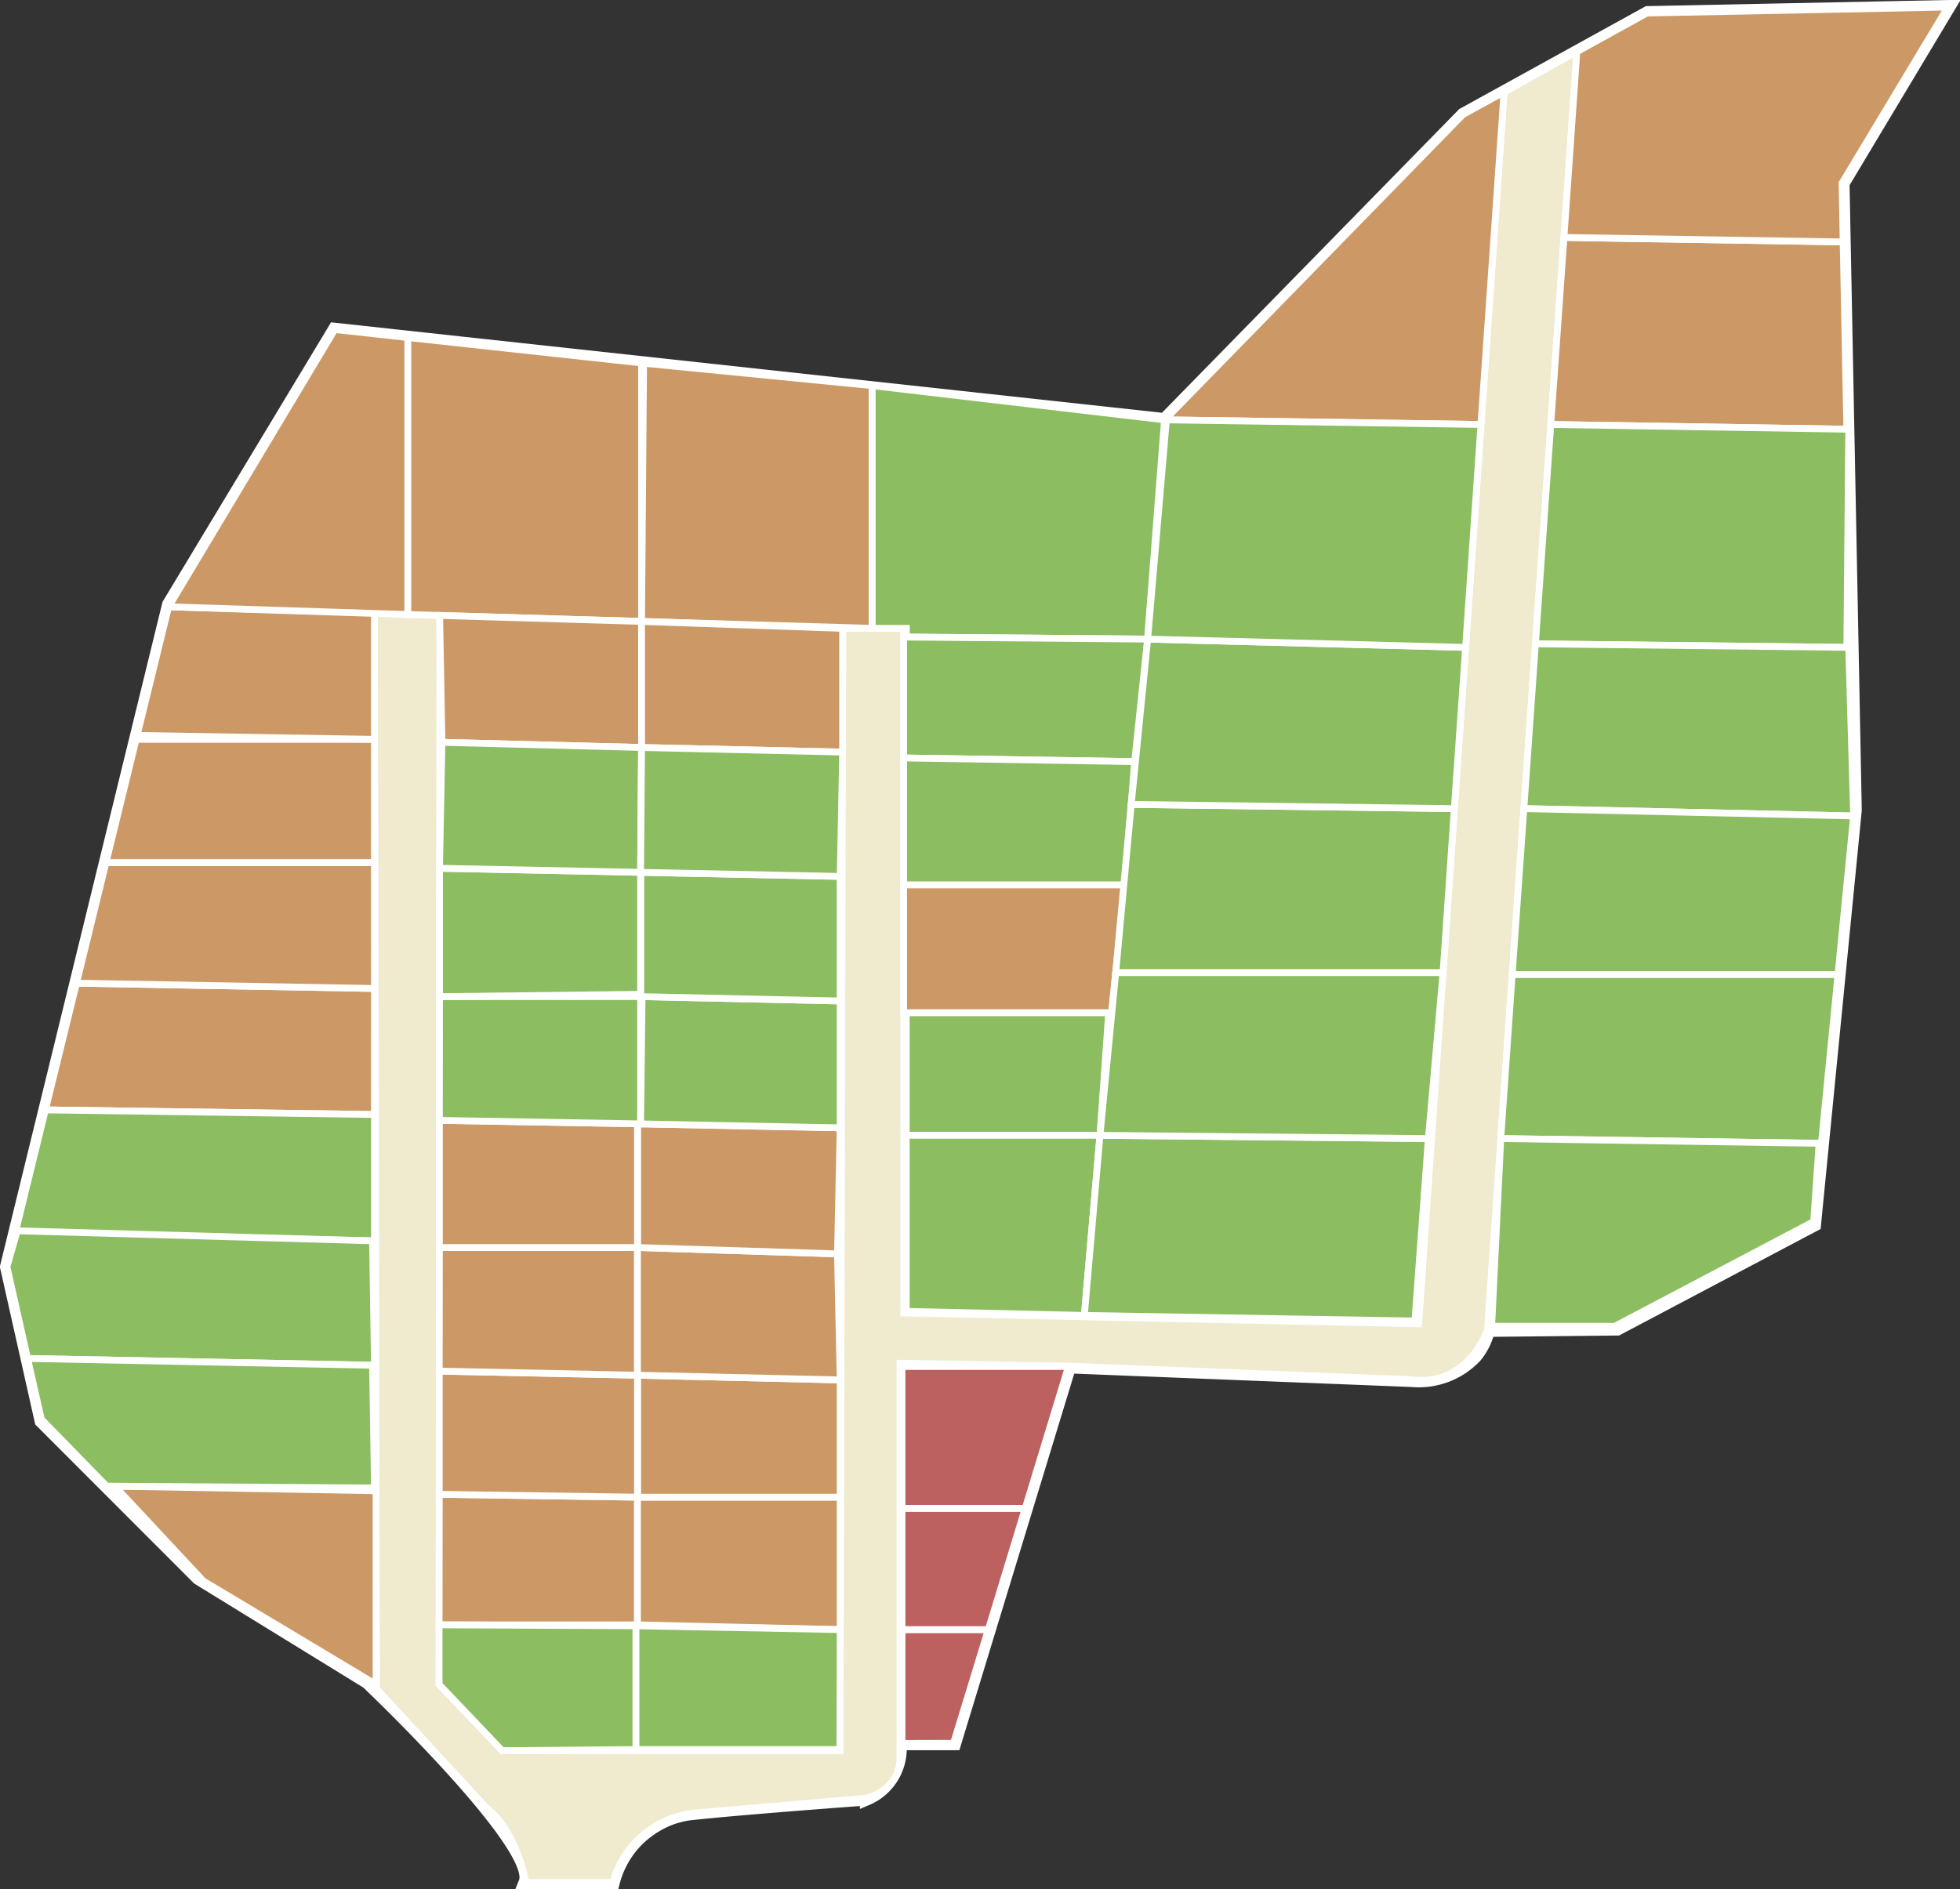 <svg xmlns="http://www.w3.org/2000/svg" viewBox="0 0 144.26 139.08"><rect x="0" y="0" width="144.26" height="139.08" fill="#333333" stroke="none"/><defs><style>.cls-1{fill:none;}.cls-1,.cls-2,.cls-3,.cls-4,.cls-5{stroke:#fff;stroke-miterlimit:10;}.cls-2{fill:#f0eace;}.cls-2,.cls-3,.cls-4,.cls-5{stroke-width:0.5px;}.cls-3{fill:#c96;}.cls-4{fill:#8cbd61;}.cls-5{fill:#bd6060;}</style></defs><title>genplan</title><g id="Слой_2" data-name="Слой 2"><path class="cls-1" d="M367.53,202.56h4l8.46-27.74,25.21,1a5.71,5.71,0,0,0,4.68-1.78,4.73,4.73,0,0,0,.94-1.91l9.51-.1,14.49-7.66,3-30.52-.9-46.14,7.79-13-22.15.45L409,82.64l-22,22.48-61.08-6.65-12.2,20.24-11.93,48.76,2.55,11.36,11.55,11.56,12.45,7.66s12.7,12.06,11.62,14.74h6.45a6.89,6.89,0,0,1,1.5-2.84,7.07,7.07,0,0,1,2.58-1.82,6.62,6.62,0,0,1,1.85-.44c1.84-.2,6.5-.6,12.74-1.06a4,4,0,0,0,2.43-4.07Z" transform="translate(-301.29 -74.21)"/></g><g id="Слой_4" data-name="Слой 4"><path class="cls-2" d="M328.85,119.32l4.81.2-.05,78.7,4.65,4.87h24.86l.2-82.62h4.49v50.4l37.9.8L412,81l5.36-3-6.59,94.09s-1.34,4.23-5.62,3.69l-25.21-1-12.41-.21v28l0,1.1a2.92,2.92,0,0,1-.25,1.19A3.42,3.42,0,0,1,365,206.6l-12.67,1.09a7,7,0,0,0-5.93,5.1H340s-.69-3.8-2.91-5.49L329,198.53Z" transform="translate(-301.29 -74.21)"/></g><g id="Слой_3" data-name="Слой 3"><polygon class="cls-3" points="8.45 109.41 27.68 109.75 27.68 124.01 14.96 116.39 8.45 109.41"/><polygon class="cls-3" points="27.56 82.05 3.34 81.71 5.63 72.38 27.56 72.77 27.56 82.05"/><polygon class="cls-3" points="27.56 63.5 27.56 72.77 5.63 72.38 7.8 63.5 27.56 63.5"/><polygon class="cls-3" points="27.56 54.43 27.56 63.5 7.8 63.5 10.02 54.43 27.56 54.43"/><polygon class="cls-3" points="27.56 45.11 27.56 54.43 10.09 54.14 12.41 44.67 27.56 45.11"/><polygon class="cls-3" points="30.02 45.24 12.41 44.67 24.64 24.26 30.02 24.85 30.02 45.24"/><polygon class="cls-3" points="47.22 45.75 30.02 45.24 30.02 24.85 47.22 26.72 47.22 45.75"/><polygon class="cls-3" points="32.53 54.65 32.36 45.31 47.22 45.75 47.22 55.03 32.53 54.65"/><polygon class="cls-3" points="64.19 46.26 47.22 45.75 47.37 26.74 64.19 28.39 64.19 46.26"/><polygon class="cls-3" points="62.02 55.37 47.22 55.03 47.22 45.75 62.02 46.26 62.02 55.37"/><polygon class="cls-3" points="32.32 119.62 46.92 119.62 46.92 110.22 32.33 110.01 32.32 119.62"/><polygon class="cls-3" points="61.84 119.97 46.92 119.62 46.92 110.22 61.84 110.22 61.84 119.97"/><polygon class="cls-3" points="61.84 101.59 61.84 110.22 46.92 110.22 46.92 101.24 61.84 101.59"/><polygon class="cls-3" points="32.33 100.94 46.92 101.24 46.92 110.22 32.33 110.01 32.33 100.94"/><polygon class="cls-3" points="46.92 91.84 46.92 101.24 32.33 100.94 32.34 91.84 46.92 91.84"/><polygon class="cls-3" points="61.64 92.31 46.92 91.84 46.92 101.24 61.84 101.59 61.64 92.31"/><polygon class="cls-3" points="61.84 83.03 61.64 92.31 46.92 91.84 46.92 82.73 61.84 83.03"/><polygon class="cls-3" points="32.34 82.48 46.92 82.73 46.92 91.84 32.34 91.84 32.34 82.48"/><polygon class="cls-3" points="66.51 65.14 82.79 65.14 81.81 74.56 66.51 74.56 66.51 65.14"/><polygon class="cls-3" points="85.73 30.91 109 31.25 110.7 6.77 107.68 8.43 85.73 30.91"/><polygon class="cls-3" points="114.14 31.25 135.93 31.6 135.66 17.81 115.11 17.48 114.14 31.25"/><polygon class="cls-3" points="116.06 3.81 115.11 17.48 135.66 17.81 135.58 13.48 143.37 0.52 121.22 0.96 116.06 3.81"/></g><g id="Слой_6" data-name="Слой 6"><polygon class="cls-4" points="1.11 90.81 27.56 91.35 27.56 82.05 3.34 81.71 1.11 90.81"/><polygon class="cls-4" points="2.03 100.01 0.51 93.26 1.27 90.61 27.42 91.35 27.56 100.51 2.03 100.01"/><polygon class="cls-4" points="3.04 104.48 2.03 100.01 27.42 100.51 27.56 109.54 7.85 109.41 3.04 104.48"/><polygon class="cls-4" points="32.32 124.01 32.32 119.62 46.81 119.69 46.81 128.8 36.96 128.88 32.32 124.01"/><polygon class="cls-4" points="61.84 119.97 46.81 119.69 46.81 128.8 61.82 128.8 61.84 119.97"/><polygon class="cls-4" points="47.15 73.37 32.35 73.37 32.34 82.48 47.15 82.74 47.15 73.37"/><polygon class="cls-4" points="61.84 73.69 47.26 73.37 47.15 82.74 61.84 83.03 61.84 73.69"/><polygon class="cls-4" points="61.84 64.52 47.15 64.22 47.15 73.37 61.84 73.69 61.84 64.52"/><polygon class="cls-4" points="32.35 63.92 47.15 64.22 47.15 73.2 32.35 73.37 32.35 63.92"/><polygon class="cls-4" points="32.53 54.65 32.35 63.92 47.15 64.22 47.22 55.03 32.53 54.65"/><polygon class="cls-4" points="62.02 55.37 47.22 55.03 47.15 64.22 61.84 64.52 62.02 55.37"/><path class="cls-4" d="M365.49,120.47V102.6L387,105.12l-1.25,16.14L368,121.11v-.64Z" transform="translate(-301.29 -74.21)"/><polygon class="cls-4" points="66.51 55.8 83.51 56.07 84.47 47.05 66.51 46.9 66.51 55.8"/><polygon class="cls-4" points="66.51 65.14 82.79 65.14 83.51 56.07 66.51 55.8 66.51 65.14"/><polygon class="cls-4" points="66.7 83.58 80.96 83.58 81.6 74.56 66.7 74.56 66.7 83.58"/><polygon class="cls-4" points="66.7 96.54 66.7 83.58 80.96 83.58 79.81 96.84 66.7 96.54"/><polygon class="cls-4" points="104.14 97.25 79.81 96.84 80.96 83.58 105.13 83.82 104.14 97.25"/><polygon class="cls-4" points="106.21 71.6 82.12 71.6 80.96 83.58 105.13 83.82 106.21 71.6"/><polygon class="cls-4" points="107.04 59.53 83.26 59.22 82.12 71.6 106.21 71.6 107.04 59.53"/><polygon class="cls-4" points="107.87 47.66 84.47 47.05 83.26 59.22 107.04 59.53 107.87 47.66"/><polygon class="cls-4" points="109 31.25 107.87 47.66 84.47 47.05 85.85 30.91 109 31.25"/><polygon class="cls-4" points="135.93 47.66 113.01 47.4 114.14 31.25 136.07 31.6 135.93 47.66"/><polygon class="cls-4" points="136.43 60.07 112.16 59.53 113.01 47.4 136.07 47.66 136.43 60.07"/><polygon class="cls-4" points="135.28 71.75 111.3 71.75 112.16 59.53 136.43 60.07 135.28 71.75"/><polygon class="cls-4" points="134.06 84.17 110.46 83.82 111.3 71.75 135.28 71.75 134.06 84.17"/><polygon class="cls-4" points="109.79 97.64 118.85 97.64 133.49 89.93 133.89 84.17 110.46 83.82 109.79 97.64"/></g><g id="Слой_7" data-name="Слой 7"><polygon class="cls-5" points="66.39 128.35 70.18 128.34 72.74 119.97 66.39 119.97 66.39 128.35"/><polygon class="cls-5" points="75.46 111.04 72.74 119.97 66.39 119.97 66.39 111.04 75.46 111.04"/><polygon class="cls-5" points="78.64 100.6 75.46 111.04 66.39 111.04 66.39 100.6 78.64 100.6"/></g></svg>